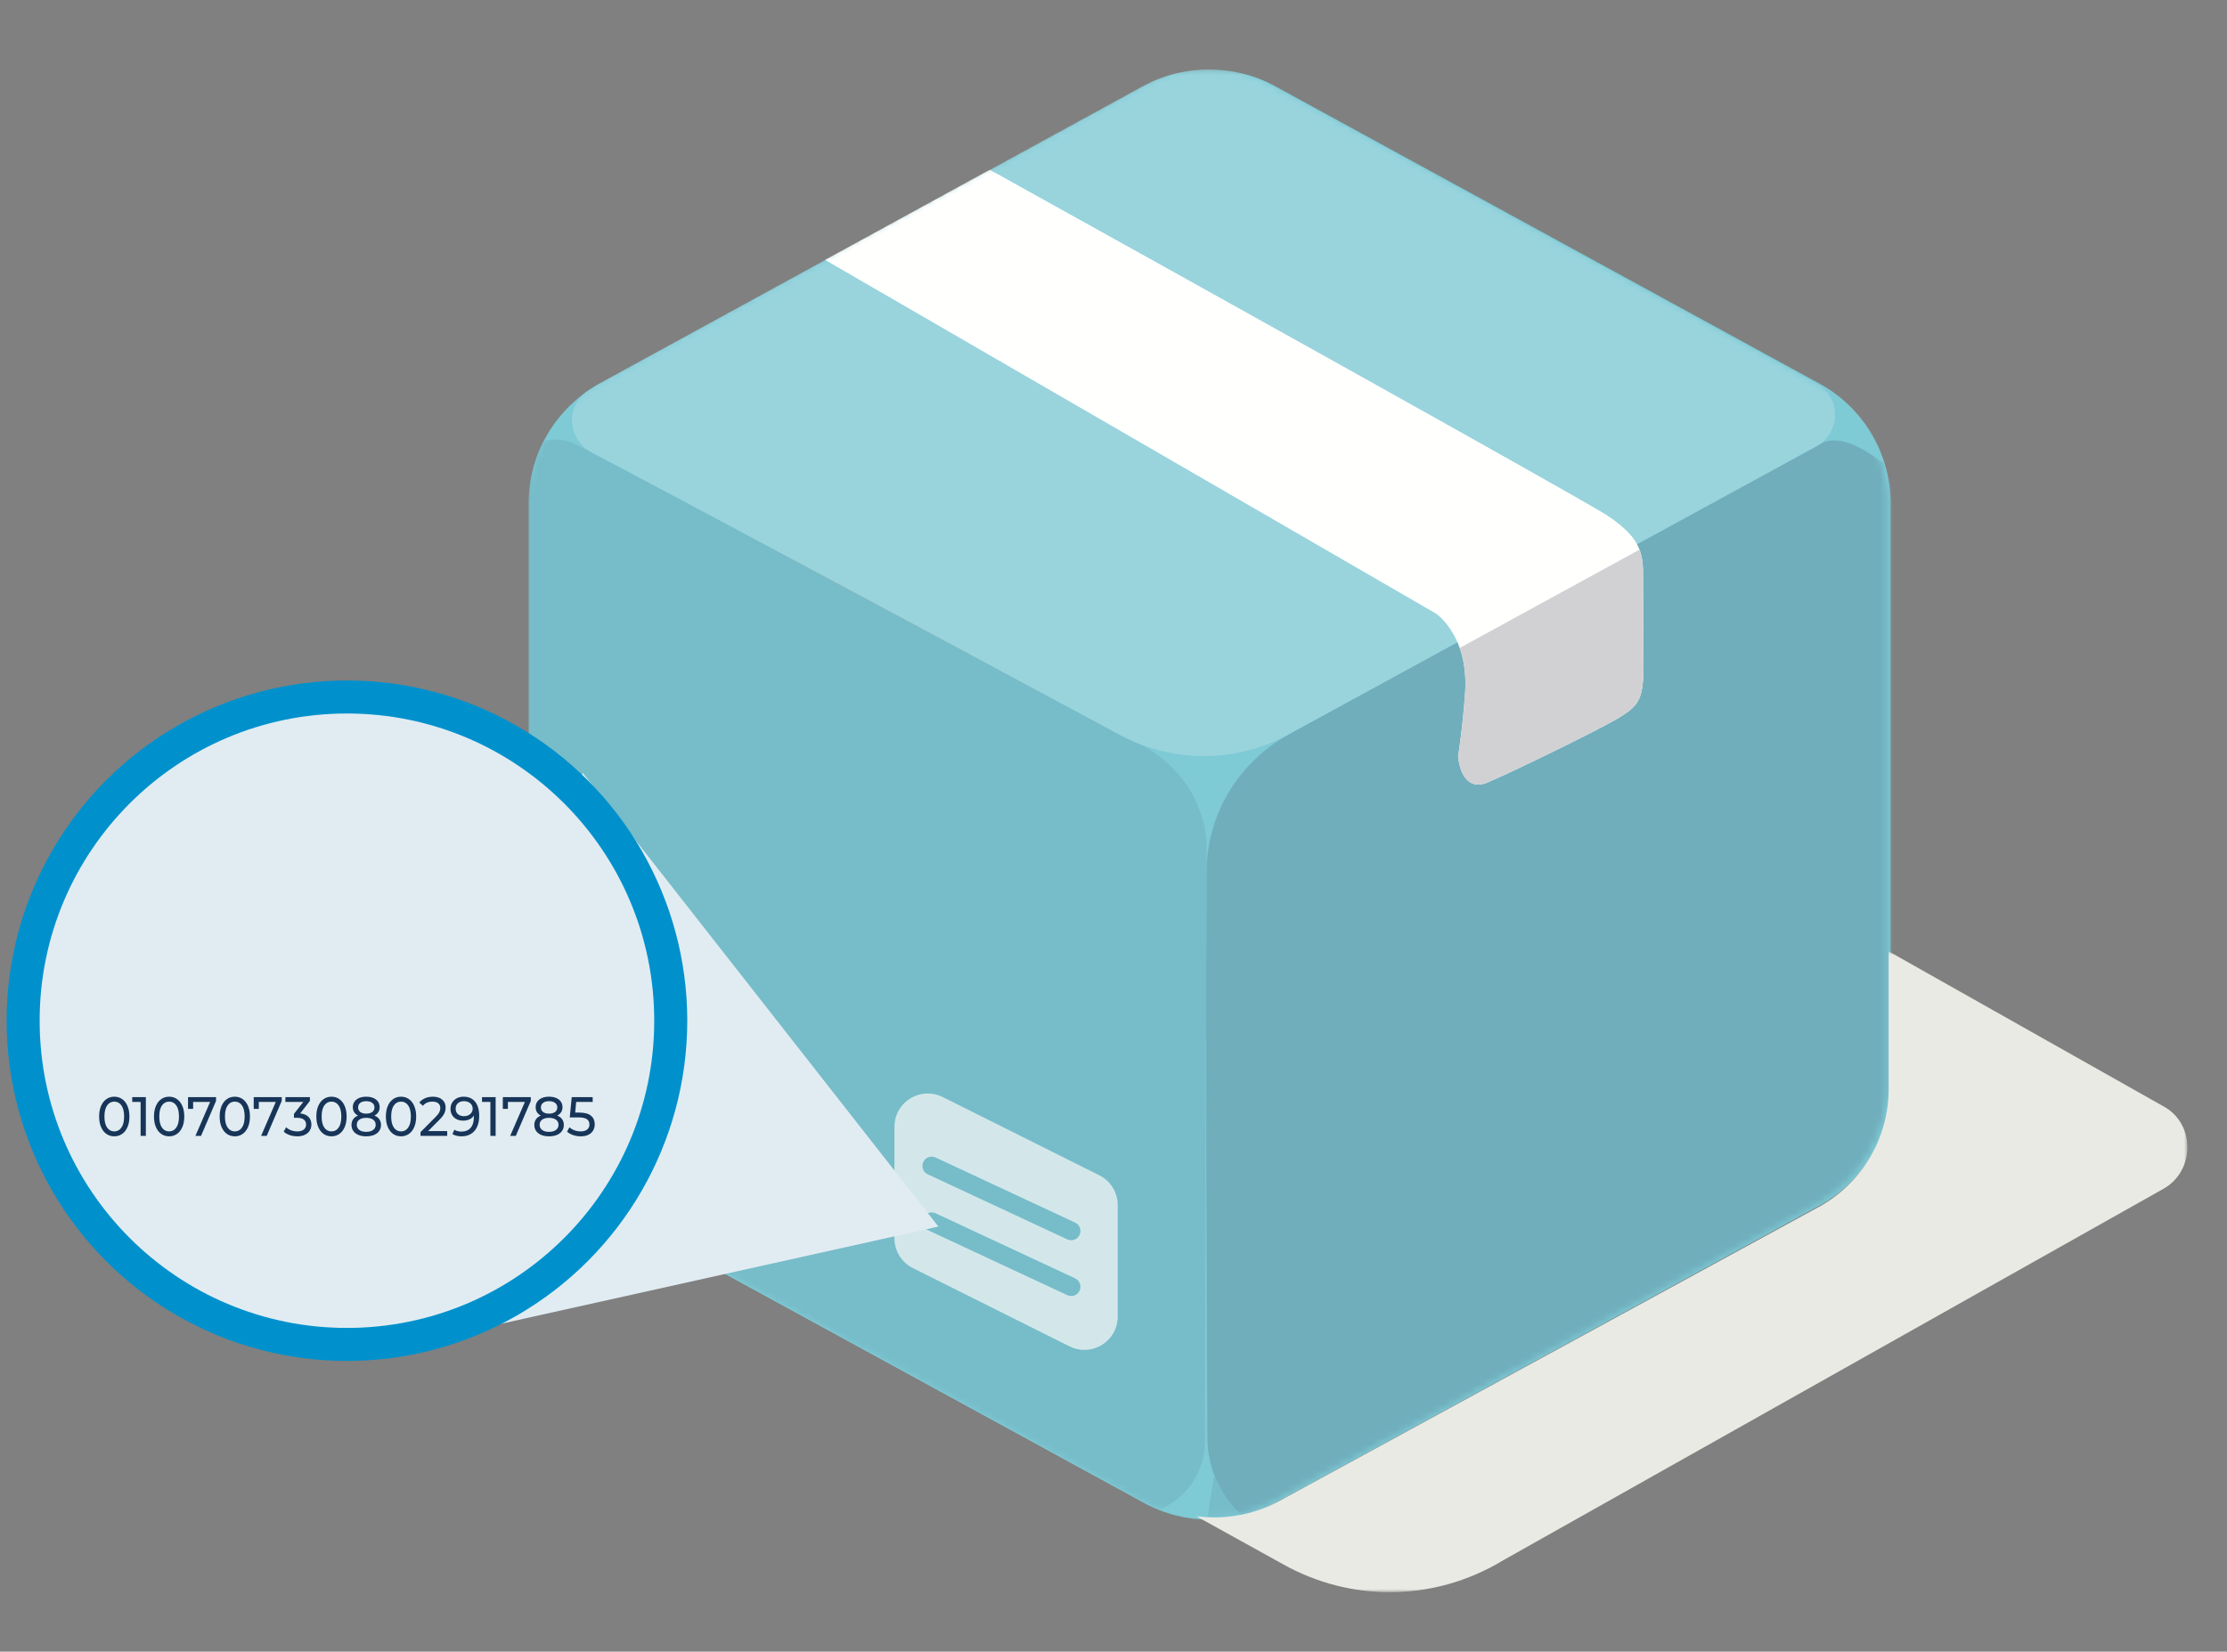<?xml version="1.0" encoding="UTF-8"?>
<svg width="337px" height="250px" viewBox="0 0 337 250" version="1.1" xmlns="http://www.w3.org/2000/svg" xmlns:xlink="http://www.w3.org/1999/xlink">
    <rect x="0" y="0" width="337" height="250" fill="#808080" stroke="none"/>
    <!-- Generator: Sketch 52.5 (67469) - http://www.bohemiancoding.com/sketch -->
    <title>Illustrations / Parcel 16 digit code</title>
    <desc>Created with Sketch.</desc>
    <defs>
        <polygon id="path-1" points="0.035 0.517 252.454 0.517 252.454 231.965 0.035 231.965"></polygon>
        <path d="M0.035,64.901 C0.448,57.837 4.466,51.441 10.724,48.015 L92.878,3.051 C99.053,-0.329 106.524,-0.329 112.698,3.051 L194.853,48.015 C201.465,51.635 205.577,58.571 205.577,66.107 L205.577,154.18 C205.577,161.716 201.465,168.652 194.853,172.272 L112.698,217.236 C106.524,220.616 99.053,220.616 92.878,217.236 L10.724,172.272 C4.466,168.846 0.448,162.45 0.035,155.387" id="path-3"></path>
        <polygon id="path-5" points="0 0 150 0 150 97 0 97"></polygon>
        <circle id="path-7" cx="52.5" cy="154.5" r="51.5"></circle>
        <circle id="path-9" cx="52.5" cy="154.5" r="46.5"></circle>
    </defs>
    <g id="Illustrations-/-Parcel-16-digit-code" stroke="none" stroke-width="1" fill="none" fill-rule="evenodd">
        <g id="Parcel-closed" transform="translate(80, 10)">
            <g id="Group-4">
                <mask id="mask-2" fill="white">
                    <use xlink:href="#path-1"></use>
                </mask>
                <g id="Clip-2"></g>
                <path d="M0,66.183 L0,154.358 C0,161.902 4.122,168.846 10.751,172.47 L93.112,217.486 C99.302,220.87 106.792,220.87 112.982,217.486 L195.343,172.47 C201.972,168.846 206.094,161.902 206.094,154.358 L206.094,66.183 C206.094,58.638 201.972,51.694 195.343,48.07 L112.982,3.054 C106.792,-0.329 99.302,-0.329 93.112,3.054 L10.751,48.07 C4.122,51.694 0,58.638 0,66.183" id="Fill-3" fill="#7ECAD5" mask="url(#mask-2)"></path>
            </g>
            <g id="Group-17">
                <mask id="mask-4" fill="white">
                    <use xlink:href="#path-3"></use>
                </mask>
                <g id="Clip-6"></g>
                <path d="M95.544,218.458 C94.634,218.117 93.744,217.71 92.878,217.236 L10.724,172.272 C4.112,168.652 0,161.716 0,154.18 L0,66.107 C0,62.803 0.791,59.614 2.236,56.768 C2.814,56.617 3.413,56.538 4.018,56.538 C5.112,56.538 6.227,56.795 7.277,57.344 C13.932,60.822 22.102,65.148 30.824,69.793 C51.172,80.663 75.015,93.467 89.508,101.256 C90.206,101.632 90.916,101.974 91.637,102.282 C98.28,105.156 102.659,111.603 102.614,118.84 C102.608,119.722 102.603,120.654 102.597,121.632 C102.596,121.693 102.596,121.754 102.595,121.816 C102.583,123.749 102.573,125.733 102.565,127.758 C102.458,149.154 102.35,184.283 102.333,208.19 C102.33,212.891 99.47,216.777 95.544,218.458 M60.396,155.514 C57.752,155.514 55.355,157.637 55.355,160.558 L55.355,177.434 C55.355,179.342 56.433,181.086 58.141,181.938 L81.843,193.785 C82.58,194.154 83.347,194.323 84.094,194.323 C86.738,194.324 89.135,192.2 89.135,189.28 L89.135,172.404 C89.135,170.496 88.056,168.752 86.35,167.899 L62.647,156.052 C61.91,155.684 61.143,155.514 60.396,155.514 M82.096,186.175 C81.896,186.175 81.695,186.133 81.503,186.043 L60.39,176.194 C59.685,175.864 59.381,175.029 59.71,174.323 C59.95,173.813 60.458,173.513 60.988,173.513 C61.187,173.513 61.389,173.555 61.581,173.644 L82.693,183.492 C83.398,183.822 83.702,184.657 83.373,185.364 C83.134,185.875 82.627,186.175 82.096,186.175 M82.096,177.732 C81.896,177.732 81.695,177.692 81.503,177.6 L60.39,167.752 C59.685,167.423 59.381,166.587 59.71,165.881 C59.95,165.37 60.457,165.069 60.987,165.069 C61.186,165.069 61.388,165.112 61.581,165.202 L82.693,175.051 C83.398,175.38 83.702,176.216 83.373,176.922 C83.134,177.433 82.627,177.732 82.096,177.732" id="Fill-5" fill="#77BCC9" mask="url(#mask-4)"></path>
                <path d="M212.524,85.947 L208.925,77.906 C209.145,78.106 208.453,73.5 207.512,68.893 C206.575,64.309 205.391,59.724 204.613,59.878 C204.613,59.878 199.1,55.236 195.691,57.098 L115.784,100.724 C115.56,100.856 115.335,100.985 115.108,101.11 C107.511,105.304 102.648,113.142 102.595,121.816 C102.423,149.772 102.6,188.37 102.712,207.708 C102.753,214.838 107.543,221.065 114.426,222.938 L197.751,245.613 C197.751,245.613 221.884,181.175 221.884,178.373 C221.884,175.571 212.524,85.947 212.524,85.947" id="Fill-7" fill="#70AEBC" mask="url(#mask-4)"></path>
                <path d="M162.958,67.863 C155.167,63.189 98.549,31.689 69.768,15.7 L44.859,29.333 L137.34,82.89 C137.34,82.89 142.354,86.269 141.697,95.025 C141.347,100.099 140.646,104.48 140.646,104.48 C140.646,104.48 140.996,110.215 145.2,108.398 C149.405,106.581 162.367,100.277 165.17,98.527 C167.973,96.775 168.562,95.807 168.709,91.643 C168.709,86.74 168.629,80.097 168.629,76.683 C168.629,73.268 167.801,71.038 162.958,67.863" id="Fill-8" fill="#FFFFFE" mask="url(#mask-4)"></path>
                <path d="M102.789,219.771 C102.771,219.771 102.752,219.771 102.735,219.771 C103.046,217.705 103.381,215.514 103.735,213.228 C104.592,215.493 105.955,217.527 107.707,219.177 C106.092,219.573 104.44,219.771 102.789,219.771" id="Fill-9" fill="#77BCC9" mask="url(#mask-4)"></path>
                <path d="M143.683,108.754 C140.908,108.754 140.646,104.48 140.646,104.48 C140.646,104.48 141.347,100.099 141.697,95.025 C141.913,92.154 141.518,89.861 140.891,88.075 L168.1,73.196 C168.51,74.265 168.629,75.389 168.629,76.683 C168.629,80.097 168.709,86.74 168.709,91.643 C168.562,95.807 167.973,96.775 165.17,98.527 C162.367,100.277 149.405,106.581 145.2,108.398 C144.625,108.647 144.123,108.754 143.683,108.754" id="Fill-11" fill="#D1D1D4" mask="url(#mask-4)"></path>
                <path d="M102.171,104.444 C98.589,104.444 95.002,103.725 91.637,102.282 C91.626,102.278 91.614,102.272 91.603,102.268 C90.894,101.963 90.195,101.625 89.508,101.256 C75.598,93.78 51.644,80.881 30.824,69.793 C22.924,65.573 15.549,61.643 9.455,58.413 C5.876,56.515 5.54,51.491 8.862,49.171 C9.457,48.755 10.078,48.369 10.725,48.015 L92.878,3.051 C94.694,2.057 96.62,1.356 98.594,0.947 C99.977,0.659 101.383,0.516 102.789,0.516 C106.2,0.516 109.611,1.361 112.698,3.051 L194.853,48.015 L194.926,48.056 C194.932,48.059 194.938,48.063 194.945,48.066 C198.652,50.129 198.583,55.498 194.87,57.546 L167.717,72.371 C166.924,70.923 165.489,69.522 162.958,67.863 C155.167,63.189 98.549,31.689 69.768,15.7 L44.859,29.333 L137.34,82.89 C137.34,82.89 139.242,84.172 140.55,87.203 L115.784,100.724 C115.777,100.728 115.768,100.732 115.761,100.737 C115.759,100.738 115.756,100.74 115.754,100.741 C115.748,100.745 115.743,100.748 115.737,100.751 C115.735,100.752 115.734,100.753 115.732,100.754 C111.551,103.211 106.865,104.444 102.171,104.444" id="Fill-12" fill="#99D4DD" mask="url(#mask-4)"></path>
                <path d="M91.637,102.282 C90.916,101.974 90.206,101.632 89.508,101.256 C75.015,93.467 51.172,80.663 30.824,69.793 C51.644,80.881 75.598,93.78 89.508,101.256 C90.195,101.625 90.894,101.963 91.603,102.268 C91.614,102.272 91.626,102.278 91.637,102.282" id="Fill-13" fill="#E8A17D" mask="url(#mask-4)"></path>
                <path d="M115.732,100.754 C115.734,100.753 115.735,100.752 115.737,100.751 C115.735,100.752 115.734,100.753 115.732,100.754 M115.754,100.741 C115.756,100.74 115.759,100.738 115.761,100.737 C115.759,100.738 115.756,100.74 115.754,100.741 M115.784,100.724 L140.55,87.203 L115.784,100.724 M167.717,72.371 L194.87,57.546 C194.863,57.55 194.855,57.554 194.848,57.558 L167.717,72.371" id="Fill-14" fill="#EB9A88" mask="url(#mask-4)"></path>
                <path d="M140.55,87.203 C139.242,84.172 137.34,82.89 137.34,82.89 L44.859,29.333 L69.768,15.7 C98.549,31.689 155.167,63.189 162.958,67.863 C165.489,69.522 166.924,70.923 167.717,72.371 L140.55,87.203" id="Fill-15" fill="#FFFFFE" mask="url(#mask-4)"></path>
                <path d="M84.094,194.323 C83.347,194.323 82.58,194.154 81.843,193.785 L58.141,181.938 C56.433,181.086 55.355,179.342 55.355,177.434 L55.355,160.558 C55.355,157.637 57.752,155.514 60.396,155.514 C61.143,155.514 61.91,155.684 62.647,156.052 L86.35,167.899 C88.056,168.752 89.135,170.496 89.135,172.404 L89.135,189.28 C89.135,192.2 86.738,194.324 84.094,194.323 M60.988,173.513 C60.458,173.513 59.95,173.813 59.71,174.323 C59.381,175.029 59.685,175.864 60.39,176.194 L81.503,186.043 C81.695,186.133 81.896,186.175 82.096,186.175 C82.627,186.175 83.134,185.875 83.373,185.364 C83.702,184.657 83.398,183.822 82.693,183.492 L61.581,173.644 C61.389,173.555 61.187,173.513 60.988,173.513 M60.987,165.069 C60.457,165.069 59.95,165.37 59.71,165.881 C59.381,166.587 59.685,167.423 60.39,167.752 L81.503,177.6 C81.695,177.692 81.896,177.732 82.096,177.732 C82.627,177.732 83.134,177.433 83.373,176.922 C83.702,176.216 83.398,175.38 82.693,175.051 L61.581,165.202 C61.388,165.112 61.186,165.069 60.987,165.069" id="Fill-16" fill="#D3E7EA" mask="url(#mask-4)"></path>
            </g>
        </g>
        <g id="Group-3" style="mix-blend-mode: multiply;" transform="translate(181, 144)">
            <mask id="mask-6" fill="white">
                <use xlink:href="#path-5"></use>
            </mask>
            <g id="Clip-2"></g>
            <path d="M29.298,97 C23.801,97 18.297,95.619 13.293,92.847 C9.355,90.665 4.869,88.18 0,85.485 C0.931,85.613 1.869,85.677 2.807,85.677 C3.838,85.677 4.87,85.599 5.892,85.444 C8.225,85.091 10.51,84.333 12.64,83.171 L94.161,38.73 C100.723,35.152 104.803,28.297 104.803,20.847 L104.803,0 L146.431,23.486 L146.532,23.543 C151.243,26.229 151.115,33.28 146.39,35.938 L46.502,92.153 C41.201,95.38 35.254,97.001 29.298,97" id="Fill-1" fill="#EAEAE4" mask="url(#mask-6)"></path>
        </g>
        <polygon id="Rectangle" fill="#E1ECF2" points="88.191 117 142 185.657 55 205"></polygon>
        <mask id="mask-8" fill="white">
            <use xlink:href="#path-7"></use>
        </mask>
        <use id="Oval" fill="#0091CD" xlink:href="#path-7"></use>
        <mask id="mask-10" fill="white">
            <use xlink:href="#path-9"></use>
        </mask>
        <use id="Oval" fill="#E1ECF2" xlink:href="#path-9"></use>
        <path d="M17.296,172 C16.852,172 16.457,171.881 16.112,171.644 C15.767,171.406 15.495,171.061 15.297,170.609 C15.099,170.156 15,169.62 15,169 C15,168.38 15.099,167.844 15.297,167.391 C15.495,166.939 15.767,166.594 16.112,166.356 C16.457,166.119 16.852,166 17.296,166 C17.735,166 18.127,166.119 18.472,166.356 C18.817,166.594 19.089,166.939 19.287,167.391 C19.485,167.844 19.584,168.38 19.584,169 C19.584,169.62 19.485,170.156 19.287,170.609 C19.089,171.061 18.817,171.406 18.472,171.644 C18.127,171.881 17.735,172 17.296,172 Z M17.296,171.254 C17.746,171.254 18.106,171.061 18.376,170.676 C18.646,170.291 18.781,169.732 18.781,169 C18.781,168.268 18.646,167.709 18.376,167.324 C18.106,166.939 17.746,166.746 17.296,166.746 C16.841,166.746 16.479,166.939 16.208,167.324 C15.938,167.709 15.803,168.268 15.803,169 C15.803,169.732 15.938,170.291 16.208,170.676 C16.479,171.061 16.841,171.254 17.296,171.254 Z M22.073,166.067 L22.073,171.933 L21.278,171.933 L21.278,166.796 L20.01,166.796 L20.01,166.067 L22.073,166.067 Z M25.597,172 C25.153,172 24.758,171.881 24.413,171.644 C24.068,171.406 23.796,171.061 23.598,170.609 C23.4,170.156 23.301,169.62 23.301,169 C23.301,168.38 23.4,167.844 23.598,167.391 C23.796,166.939 24.068,166.594 24.413,166.356 C24.758,166.119 25.153,166 25.597,166 C26.036,166 26.428,166.119 26.773,166.356 C27.119,166.594 27.39,166.939 27.588,167.391 C27.786,167.844 27.885,168.38 27.885,169 C27.885,169.62 27.786,170.156 27.588,170.609 C27.39,171.061 27.119,171.406 26.773,171.644 C26.428,171.881 26.036,172 25.597,172 Z M25.597,171.254 C26.047,171.254 26.407,171.061 26.677,170.676 C26.947,170.291 27.083,169.732 27.083,169 C27.083,168.268 26.947,167.709 26.677,167.324 C26.407,166.939 26.047,166.746 25.597,166.746 C25.142,166.746 24.78,166.939 24.509,167.324 C24.239,167.709 24.104,168.268 24.104,169 C24.104,169.732 24.239,170.291 24.509,170.676 C24.78,171.061 25.142,171.254 25.597,171.254 Z M32.694,166.067 L32.694,166.637 L30.422,171.933 L29.571,171.933 L31.795,166.796 L29.226,166.796 L29.226,167.844 L28.455,167.844 L28.455,166.067 L32.694,166.067 Z M35.536,172 C35.092,172 34.697,171.881 34.352,171.644 C34.007,171.406 33.735,171.061 33.537,170.609 C33.339,170.156 33.24,169.62 33.24,169 C33.24,168.38 33.339,167.844 33.537,167.391 C33.735,166.939 34.007,166.594 34.352,166.356 C34.697,166.119 35.092,166 35.536,166 C35.975,166 36.367,166.119 36.712,166.356 C37.058,166.594 37.329,166.939 37.527,167.391 C37.725,167.844 37.824,168.38 37.824,169 C37.824,169.62 37.725,170.156 37.527,170.609 C37.329,171.061 37.058,171.406 36.712,171.644 C36.367,171.881 35.975,172 35.536,172 Z M35.536,171.254 C35.986,171.254 36.346,171.061 36.616,170.676 C36.886,170.291 37.022,169.732 37.022,169 C37.022,168.268 36.886,167.709 36.616,167.324 C36.346,166.939 35.986,166.746 35.536,166.746 C35.081,166.746 34.719,166.939 34.448,167.324 C34.178,167.709 34.043,168.268 34.043,169 C34.043,169.732 34.178,170.291 34.448,170.676 C34.719,171.061 35.081,171.254 35.536,171.254 Z M42.633,166.067 L42.633,166.637 L40.361,171.933 L39.51,171.933 L41.734,166.796 L39.165,166.796 L39.165,167.844 L38.394,167.844 L38.394,166.067 L42.633,166.067 Z M45.427,168.531 C45.978,168.587 46.399,168.764 46.688,169.063 C46.977,169.362 47.121,169.743 47.121,170.207 C47.121,170.542 47.041,170.845 46.88,171.116 C46.72,171.387 46.48,171.602 46.162,171.761 C45.843,171.92 45.454,172 44.994,172 C44.592,172 44.207,171.937 43.838,171.811 C43.468,171.686 43.166,171.511 42.93,171.288 L43.3,170.626 C43.492,170.816 43.738,170.968 44.038,171.082 C44.338,171.197 44.656,171.254 44.994,171.254 C45.411,171.254 45.736,171.162 45.969,170.978 C46.202,170.793 46.318,170.539 46.318,170.215 C46.318,169.891 46.203,169.64 45.973,169.461 C45.743,169.282 45.395,169.193 44.929,169.193 L44.48,169.193 L44.48,168.606 L45.893,166.796 L43.187,166.796 L43.187,166.067 L46.896,166.067 L46.896,166.637 L45.427,168.531 Z M50.164,172 C49.72,172 49.325,171.881 48.98,171.644 C48.634,171.406 48.363,171.061 48.165,170.609 C47.967,170.156 47.868,169.62 47.868,169 C47.868,168.38 47.967,167.844 48.165,167.391 C48.363,166.939 48.634,166.594 48.98,166.356 C49.325,166.119 49.72,166 50.164,166 C50.603,166 50.995,166.119 51.34,166.356 C51.685,166.594 51.957,166.939 52.155,167.391 C52.353,167.844 52.452,168.38 52.452,169 C52.452,169.62 52.353,170.156 52.155,170.609 C51.957,171.061 51.685,171.406 51.34,171.644 C50.995,171.881 50.603,172 50.164,172 Z M50.164,171.254 C50.613,171.254 50.973,171.061 51.244,170.676 C51.514,170.291 51.649,169.732 51.649,169 C51.649,168.268 51.514,167.709 51.244,167.324 C50.973,166.939 50.613,166.746 50.164,166.746 C49.709,166.746 49.346,166.939 49.076,167.324 C48.806,167.709 48.671,168.268 48.671,169 C48.671,169.732 48.806,170.291 49.076,170.676 C49.346,171.061 49.709,171.254 50.164,171.254 Z M56.659,168.858 C56.98,168.986 57.226,169.17 57.397,169.411 C57.569,169.651 57.654,169.939 57.654,170.274 C57.654,170.626 57.563,170.932 57.381,171.191 C57.199,171.451 56.94,171.651 56.602,171.791 C56.265,171.93 55.869,172 55.414,172 C54.965,172 54.573,171.93 54.238,171.791 C53.904,171.651 53.645,171.451 53.463,171.191 C53.281,170.932 53.19,170.626 53.19,170.274 C53.19,169.939 53.275,169.651 53.443,169.411 C53.612,169.17 53.857,168.986 54.178,168.858 C53.921,168.729 53.726,168.559 53.592,168.346 C53.458,168.134 53.391,167.883 53.391,167.592 C53.391,167.268 53.475,166.986 53.644,166.746 C53.813,166.506 54.049,166.321 54.355,166.193 C54.66,166.064 55.013,166 55.414,166 C55.821,166 56.178,166.064 56.486,166.193 C56.794,166.321 57.032,166.506 57.201,166.746 C57.369,166.986 57.453,167.268 57.453,167.592 C57.453,167.877 57.385,168.127 57.249,168.342 C57.112,168.557 56.916,168.729 56.659,168.858 Z M55.414,166.679 C55.034,166.679 54.735,166.764 54.515,166.934 C54.296,167.105 54.186,167.335 54.186,167.626 C54.186,167.916 54.294,168.145 54.511,168.313 C54.728,168.48 55.029,168.564 55.414,168.564 C55.805,168.564 56.111,168.48 56.333,168.313 C56.556,168.145 56.667,167.916 56.667,167.626 C56.667,167.335 56.553,167.105 56.325,166.934 C56.098,166.764 55.794,166.679 55.414,166.679 Z M55.414,171.321 C55.858,171.321 56.209,171.225 56.466,171.032 C56.723,170.839 56.851,170.578 56.851,170.249 C56.851,169.925 56.723,169.669 56.466,169.482 C56.209,169.295 55.858,169.201 55.414,169.201 C54.97,169.201 54.622,169.295 54.371,169.482 C54.119,169.669 53.993,169.925 53.993,170.249 C53.993,170.578 54.119,170.839 54.371,171.032 C54.622,171.225 54.97,171.321 55.414,171.321 Z M60.689,172 C60.245,172 59.85,171.881 59.505,171.644 C59.159,171.406 58.888,171.061 58.69,170.609 C58.492,170.156 58.393,169.62 58.393,169 C58.393,168.38 58.492,167.844 58.69,167.391 C58.888,166.939 59.159,166.594 59.505,166.356 C59.85,166.119 60.245,166 60.689,166 C61.128,166 61.52,166.119 61.865,166.356 C62.21,166.594 62.482,166.939 62.68,167.391 C62.878,167.844 62.977,168.38 62.977,169 C62.977,169.62 62.878,170.156 62.68,170.609 C62.482,171.061 62.21,171.406 61.865,171.644 C61.52,171.881 61.128,172 60.689,172 Z M60.689,171.254 C61.138,171.254 61.498,171.061 61.769,170.676 C62.039,170.291 62.174,169.732 62.174,169 C62.174,168.268 62.039,167.709 61.769,167.324 C61.498,166.939 61.138,166.746 60.689,166.746 C60.234,166.746 59.871,166.939 59.601,167.324 C59.331,167.709 59.196,168.268 59.196,169 C59.196,169.732 59.331,170.291 59.601,170.676 C59.871,171.061 60.234,171.254 60.689,171.254 Z M67.673,171.204 L67.673,171.933 L63.635,171.933 L63.635,171.363 L65.923,169.059 C66.202,168.779 66.389,168.538 66.485,168.334 C66.582,168.13 66.63,167.925 66.63,167.718 C66.63,167.411 66.527,167.172 66.321,167.001 C66.115,166.831 65.819,166.746 65.434,166.746 C64.813,166.746 64.334,166.958 63.996,167.383 L63.451,166.888 C63.67,166.609 63.958,166.391 64.314,166.235 C64.67,166.078 65.067,166 65.506,166 C66.095,166 66.563,166.147 66.911,166.44 C67.259,166.733 67.433,167.131 67.433,167.634 C67.433,167.947 67.368,168.243 67.24,168.522 C67.111,168.802 66.868,169.12 66.509,169.478 L64.791,171.204 L67.673,171.204 Z M70.154,166 C70.909,166 71.491,166.254 71.9,166.763 C72.31,167.271 72.514,167.992 72.514,168.925 C72.514,169.578 72.403,170.135 72.181,170.596 C71.959,171.057 71.649,171.406 71.25,171.644 C70.851,171.881 70.387,172 69.857,172 C69.584,172 69.327,171.971 69.086,171.912 C68.846,171.853 68.637,171.768 68.46,171.656 L68.765,171.003 C69.038,171.187 69.399,171.279 69.849,171.279 C70.432,171.279 70.889,171.091 71.218,170.714 C71.547,170.337 71.712,169.788 71.712,169.067 L71.712,168.858 C71.551,169.109 71.329,169.3 71.045,169.432 C70.762,169.563 70.443,169.628 70.09,169.628 C69.721,169.628 69.39,169.556 69.098,169.411 C68.807,169.265 68.579,169.057 68.416,168.786 C68.253,168.515 68.171,168.204 68.171,167.852 C68.171,167.483 68.258,167.159 68.432,166.88 C68.606,166.601 68.843,166.384 69.143,166.23 C69.442,166.077 69.779,166 70.154,166 Z M70.226,168.95 C70.478,168.95 70.703,168.899 70.901,168.799 C71.099,168.698 71.253,168.561 71.362,168.388 C71.472,168.215 71.527,168.022 71.527,167.81 C71.527,167.603 71.475,167.415 71.37,167.244 C71.266,167.074 71.114,166.937 70.913,166.834 C70.712,166.73 70.47,166.679 70.186,166.679 C69.817,166.679 69.519,166.782 69.291,166.989 C69.064,167.196 68.95,167.472 68.95,167.818 C68.95,168.165 69.065,168.44 69.295,168.644 C69.525,168.848 69.836,168.95 70.226,168.95 Z M75.003,166.067 L75.003,171.933 L74.208,171.933 L74.208,166.796 L72.94,166.796 L72.94,166.067 L75.003,166.067 Z M80.326,166.067 L80.326,166.637 L78.054,171.933 L77.203,171.933 L79.427,166.796 L76.858,166.796 L76.858,167.844 L76.087,167.844 L76.087,166.067 L80.326,166.067 Z M84.324,168.858 C84.645,168.986 84.891,169.17 85.063,169.411 C85.234,169.651 85.32,169.939 85.32,170.274 C85.32,170.626 85.229,170.932 85.047,171.191 C84.865,171.451 84.605,171.651 84.268,171.791 C83.931,171.93 83.535,172 83.08,172 C82.63,172 82.238,171.93 81.904,171.791 C81.569,171.651 81.311,171.451 81.129,171.191 C80.947,170.932 80.856,170.626 80.856,170.274 C80.856,169.939 80.94,169.651 81.109,169.411 C81.277,169.17 81.522,168.986 81.843,168.858 C81.586,168.729 81.391,168.559 81.257,168.346 C81.123,168.134 81.057,167.883 81.057,167.592 C81.057,167.268 81.141,166.986 81.309,166.746 C81.478,166.506 81.715,166.321 82.02,166.193 C82.325,166.064 82.678,166 83.08,166 C83.486,166 83.844,166.064 84.151,166.193 C84.459,166.321 84.697,166.506 84.866,166.746 C85.035,166.986 85.119,167.268 85.119,167.592 C85.119,167.877 85.051,168.127 84.914,168.342 C84.778,168.557 84.581,168.729 84.324,168.858 Z M83.08,166.679 C82.7,166.679 82.4,166.764 82.18,166.934 C81.961,167.105 81.851,167.335 81.851,167.626 C81.851,167.916 81.96,168.145 82.176,168.313 C82.393,168.48 82.694,168.564 83.08,168.564 C83.47,168.564 83.777,168.48 83.999,168.313 C84.221,168.145 84.332,167.916 84.332,167.626 C84.332,167.335 84.218,167.105 83.991,166.934 C83.763,166.764 83.46,166.679 83.08,166.679 Z M83.08,171.321 C83.524,171.321 83.874,171.225 84.131,171.032 C84.388,170.839 84.517,170.578 84.517,170.249 C84.517,169.925 84.388,169.669 84.131,169.482 C83.874,169.295 83.524,169.201 83.08,169.201 C82.635,169.201 82.288,169.295 82.036,169.482 C81.784,169.669 81.659,169.925 81.659,170.249 C81.659,170.578 81.784,170.839 82.036,171.032 C82.288,171.225 82.635,171.321 83.08,171.321 Z M87.664,168.405 C88.467,168.405 89.057,168.563 89.434,168.878 C89.811,169.194 90,169.626 90,170.173 C90,170.52 89.921,170.831 89.763,171.108 C89.605,171.384 89.367,171.602 89.049,171.761 C88.73,171.92 88.338,172 87.873,172 C87.476,172 87.094,171.937 86.724,171.811 C86.355,171.686 86.05,171.511 85.809,171.288 L86.179,170.626 C86.371,170.816 86.617,170.968 86.917,171.082 C87.217,171.197 87.533,171.254 87.864,171.254 C88.287,171.254 88.615,171.161 88.848,170.973 C89.081,170.786 89.197,170.531 89.197,170.207 C89.197,169.855 89.069,169.588 88.812,169.406 C88.555,169.225 88.116,169.134 87.495,169.134 L86.219,169.134 L86.516,166.067 L89.687,166.067 L89.687,166.796 L87.19,166.796 L87.038,168.405 L87.664,168.405 Z" id="0107073080291785" fill="#173558" mask="url(#mask-10)"></path>
        <rect id="Rectangle" fill="#000000" mask="url(#mask-10)" x="17" y="131" width="1" height="33"></rect>
        <rect id="Rectangle" fill="#000000" mask="url(#mask-10)" x="15" y="131" width="1" height="33"></rect>
        <rect id="Rectangle" fill="#000000" mask="url(#mask-10)" x="21" y="131" width="3" height="33"></rect>
        <rect id="Rectangle" fill="#000000" mask="url(#mask-10)" x="19" y="131" width="1" height="33"></rect>
        <rect id="Rectangle" fill="#000000" mask="url(#mask-10)" x="25" y="131" width="1" height="33"></rect>
        <rect id="Rectangle" fill="#000000" mask="url(#mask-10)" x="29" y="131" width="3" height="33"></rect>
        <rect id="Rectangle" fill="#000000" mask="url(#mask-10)" x="27" y="131" width="1" height="33"></rect>
        <rect id="Rectangle" fill="#000000" mask="url(#mask-10)" x="34" y="131" width="1" height="33"></rect>
        <rect id="Rectangle" fill="#000000" mask="url(#mask-10)" x="38" y="131" width="3" height="33"></rect>
        <rect id="Rectangle" fill="#000000" mask="url(#mask-10)" x="36" y="131" width="1" height="33"></rect>
        <rect id="Rectangle" fill="#000000" mask="url(#mask-10)" x="82" y="131" width="3" height="33"></rect>
        <rect id="Rectangle" fill="#000000" mask="url(#mask-10)" x="87" y="131" width="1" height="33"></rect>
        <rect id="Rectangle" fill="#000000" mask="url(#mask-10)" x="89" y="131" width="1" height="33"></rect>
        <rect id="Rectangle" fill="#000000" mask="url(#mask-10)" x="47" y="131" width="1" height="33"></rect>
        <rect id="Rectangle" fill="#000000" mask="url(#mask-10)" x="51" y="131" width="3" height="33"></rect>
        <rect id="Rectangle" fill="#000000" mask="url(#mask-10)" x="49" y="131" width="1" height="33"></rect>
        <rect id="Rectangle" fill="#000000" mask="url(#mask-10)" x="42" y="131" width="1" height="33"></rect>
        <rect id="Rectangle" fill="#000000" mask="url(#mask-10)" x="44" y="131" width="1" height="33"></rect>
        <rect id="Rectangle" fill="#000000" mask="url(#mask-10)" x="60" y="131" width="1" height="33"></rect>
        <rect id="Rectangle" fill="#000000" mask="url(#mask-10)" x="55" y="131" width="1" height="33"></rect>
        <rect id="Rectangle" fill="#000000" mask="url(#mask-10)" x="65" y="131" width="3" height="33"></rect>
        <rect id="Rectangle" fill="#000000" mask="url(#mask-10)" x="63" y="131" width="1" height="33"></rect>
        <rect id="Rectangle" fill="#000000" mask="url(#mask-10)" x="69" y="131" width="1" height="33"></rect>
        <rect id="Rectangle" fill="#000000" mask="url(#mask-10)" x="73" y="131" width="3" height="33"></rect>
        <rect id="Rectangle" fill="#000000" mask="url(#mask-10)" x="71" y="131" width="1" height="33"></rect>
        <rect id="Rectangle" fill="#000000" mask="url(#mask-10)" x="77" y="131" width="1" height="33"></rect>
        <rect id="Rectangle" fill="#000000" mask="url(#mask-10)" x="79" y="131" width="1" height="33"></rect>
        <rect id="Rectangle" fill="#000000" mask="url(#mask-10)" x="57" y="131" width="1" height="33"></rect>
    </g>
</svg>